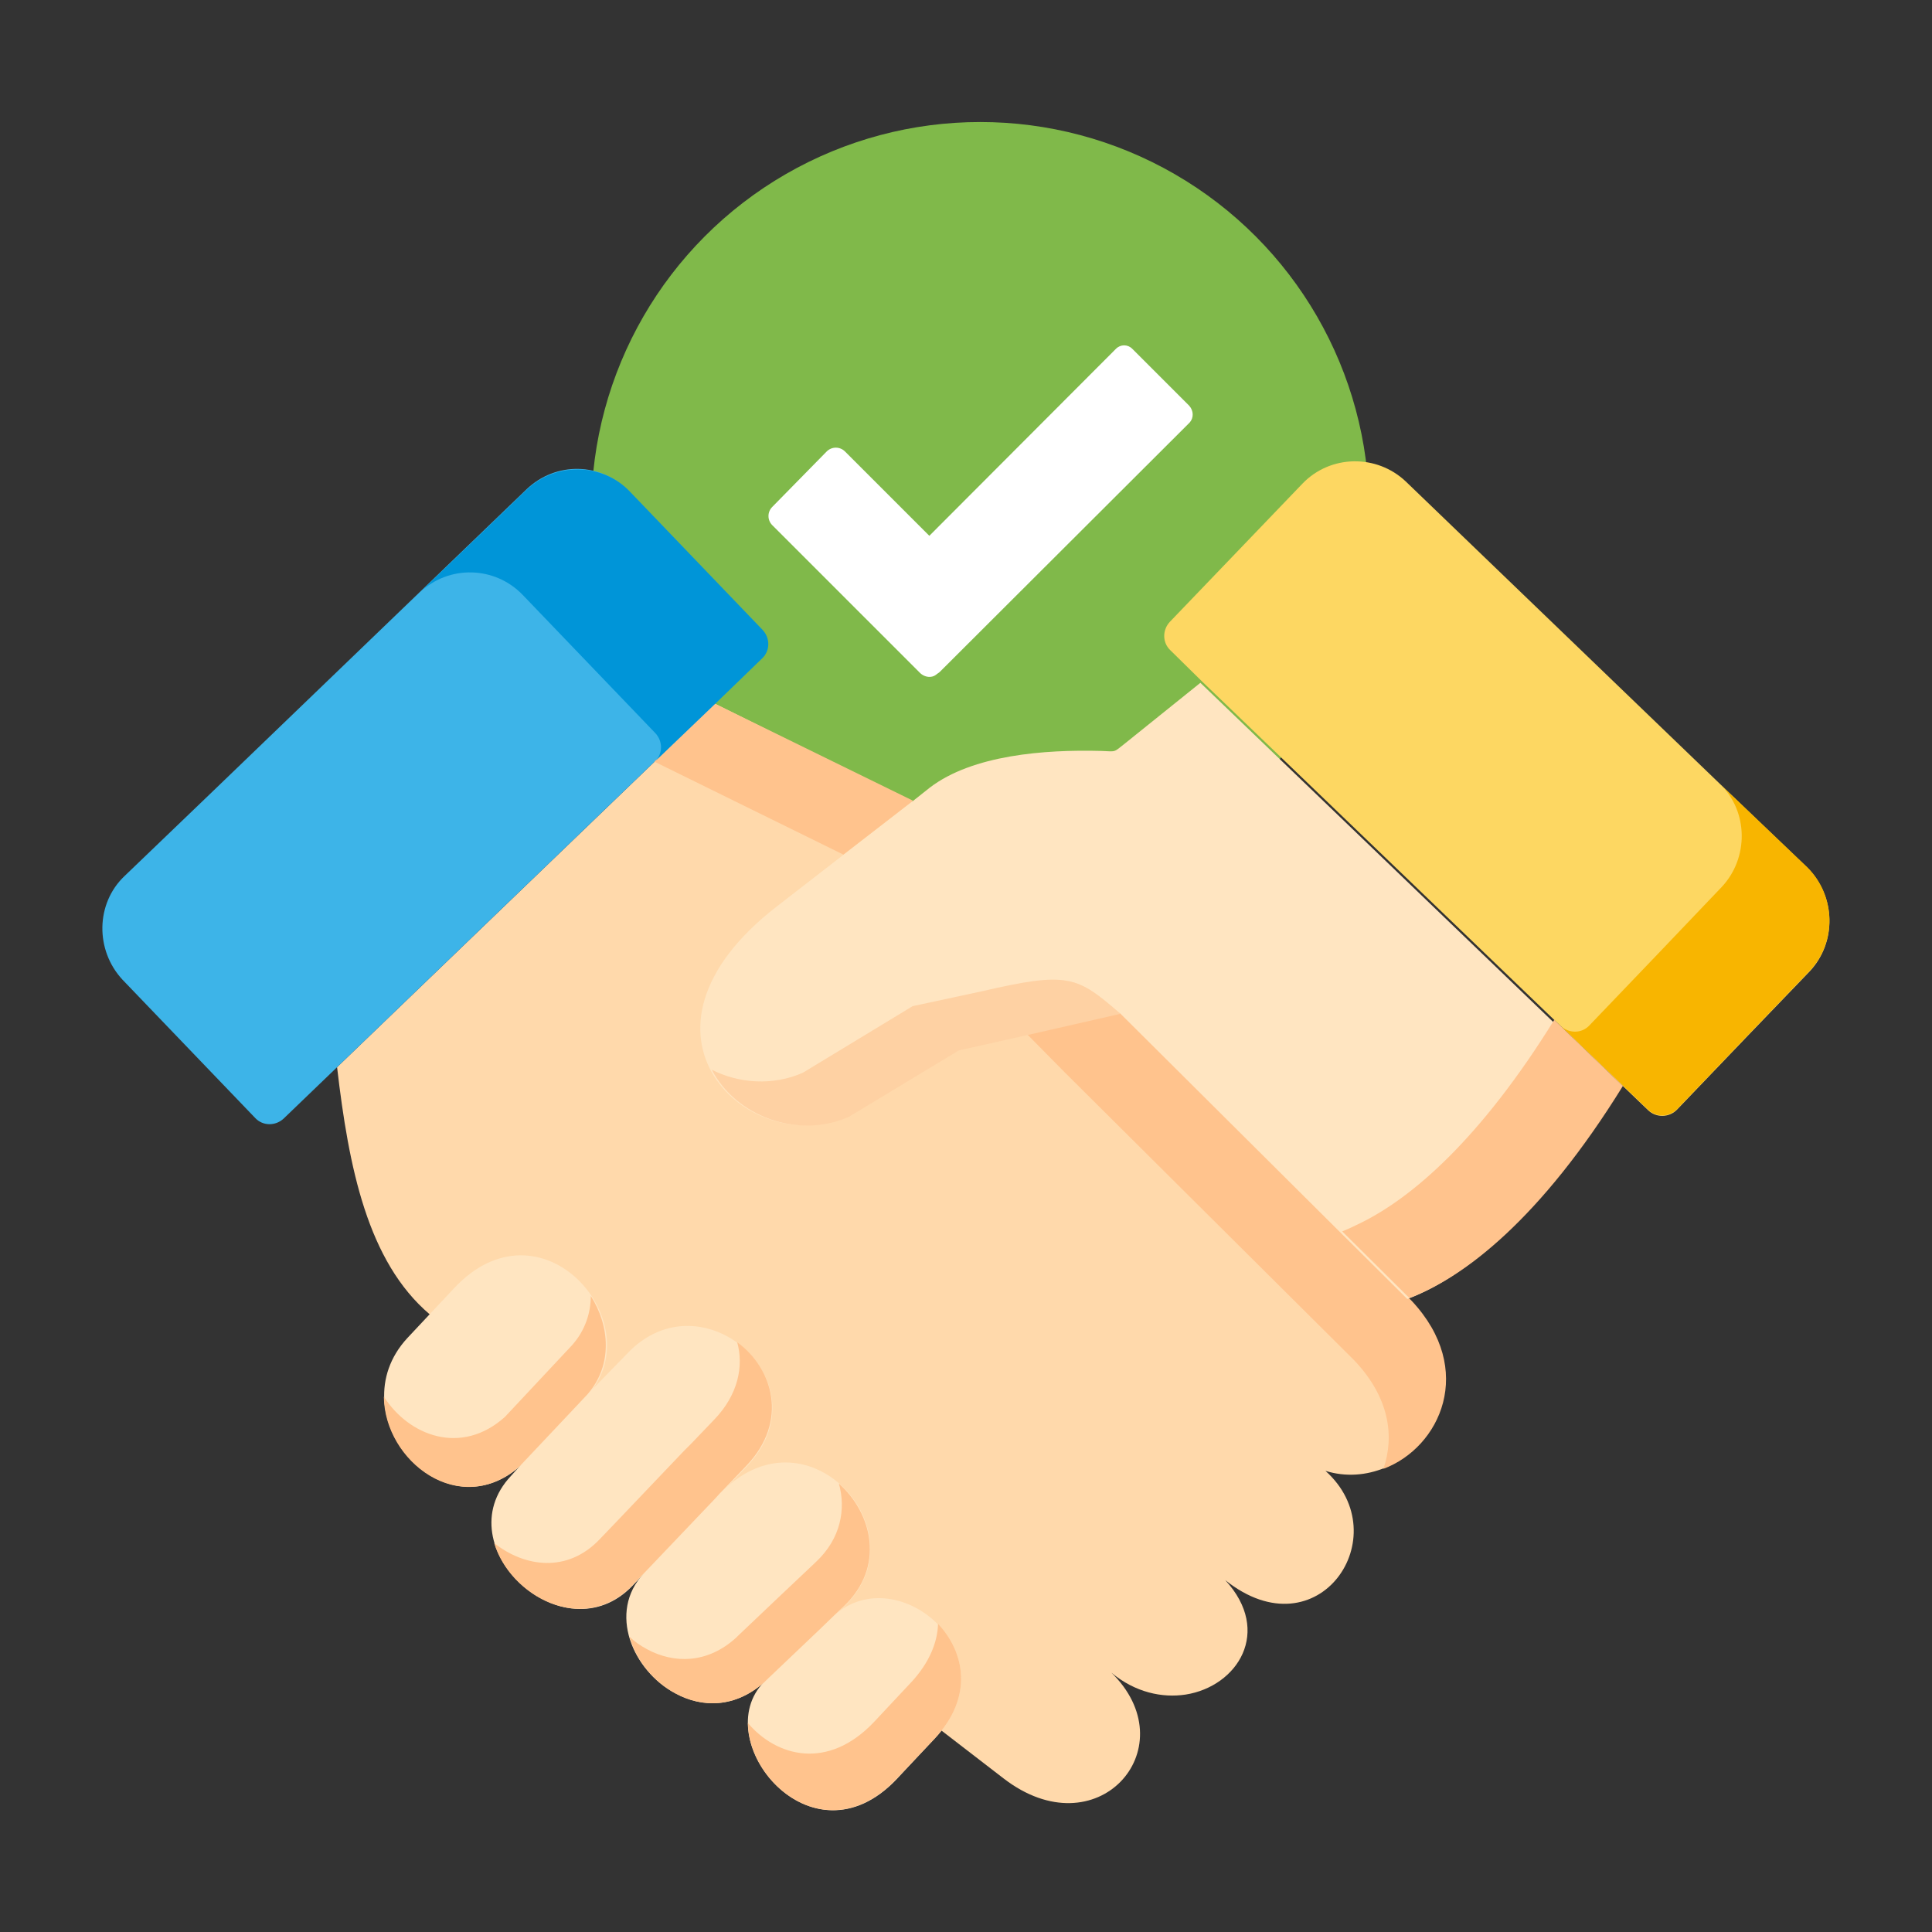 <svg xmlns="http://www.w3.org/2000/svg" width="380" height="380" xml:space="preserve">
  <rect width="100%" height="100%" fill="#333333" stroke="none"/>
  <circle fill="#80B94A" r="76.5" cy="100.5" cx="192.8" class="st0"/>
  <path fill="#FFF" d="m181 132.4-29.1-29.1c-1-1-1-2.6 0-3.6l10.7-10.9c1-1 2.6-1 3.6 0l29.1 29.1c1 1 1 2.6 0 3.6l-10.8 10.8c-.8 1.1-2.4 1.1-3.5.1z" class="st1"/>
  <path fill="#FFF" d="m234 83.1-49.1 49c-.9.9-2.3.9-3.2 0l-11.2-11.2c-.9-.9-.9-2.3 0-3.2l49-49.1c.9-.9 2.3-.9 3.2 0l11.2 11.2c.9 1 .9 2.4.1 3.3z" class="st1"/>
  <path fill="#FDD762" d="m236.6 134.2 69.2 66.5 13.5 13 4.9 4.7c1.6 1.5 4.1 1.4 5.6-.1l13.6-14.2 12.5-13c5.4-5.7 5.2-14.8-.4-20.4l-12.1-11.6-66.9-64.4c-5.7-5.4-14.8-5.3-20.3.4l-26.1 27.2c-1.5 1.6-1.5 4.1.1 5.6l6.4 6.3z" class="st2"/>
  <path fill="#FFD9AB" d="m140.6 138.4-74.3 71.5c2.3 19.8 6 38.2 18.2 48.6l100.7 81.9 12.2 9.4c18.3 14.1 35.7-5.6 21.8-20.2l-.6-.6c4.7 3.9 10 5 14.6 4.3 10.2-1.6 17.1-12.4 7.8-22.5 18.3 14.6 34-8.7 19.7-21.5 16 5 33.5-15.7 16.8-33.3-.1-.1-.2-.3-.4-.4l-41.6-62-55.9-35.8-39-19.4z" class="st3"/>
  <path fill="#FFE5C1" d="M183.8 342c15.5-16.5-7.2-35.5-19.7-24.3l-13.4 12.7-.4.4c-11.2 11.3 9.2 37 26.1 19.1l7.4-7.9z" class="st4"/>
  <path fill="#FFE5C1" d="m140.8 294.6-14.1 14.8-.1.1c-7.1 7.6-2.2 19.1 6.3 23.6 5.2 2.8 11.7 2.9 17.5-2.3l15.1-.2-1.3-12.9 1.9-1.8c15.1-14.4-6.8-39.3-23.8-22.8l-1.5 1.5z" class="st4"/>
  <path fill="#FFE5C1" d="m115.5 274.3-13.2 14-1.8 2c-13.1 13.9 10.4 35.7 23.9 21.6l2.3-2.4c.2-.2 14.4-1.7 15.9-1.8l-.2-14.6 4.5-4.7c15.6-16.3-8.8-37.9-23.6-22.1l-7.8 8z" class="st4"/>
  <path fill="#FFE5C1" d="m84.6 258.4-4.5 4.8c-13.8 15 6.8 38.9 22.3 25.1l12.7-1.9.6-12.1c12.5-14.2-9.3-39.4-26.5-20.8l-4.6 4.9z" class="st4"/>
  <path fill="#3DB4E8" d="M103.5 96.3 42 155.5l-17.5 16.8c-5.7 5.4-5.8 14.6-.4 20.4l26.1 27.2c1.5 1.6 4 1.6 5.6.1l10.5-10.1 74.3-71.5 9.2-8.9c1.6-1.5 1.6-4 .1-5.6l-26.1-27.2c-5.5-5.8-14.5-6-20.3-.4z" class="st5"/>
  <path fill="#FFC38D" d="m220.6 199.2-18.6 4.2 7.4 7.5 56.6 56.3.4.4c6.9 7.3 7.9 14.9 5.7 21.3 11.2-4.2 18.2-19.5 5.6-33l-.4-.4-16.9-16.8-39.8-39.5zm-80-60.8-11.9 11.4 37.2 18.3 13.7-10.6-39-19.1z" class="st6"/>
  <path fill="#FFE5C1" d="m179.5 157.6-13.7 10.6-12.9 10c-32.5 25.1-5.5 50 13.7 41.4l21.7-13.1 13.4-3 18.6-4.2 39.6 39.4 16.9 16.8c10.7-4 25.8-15.5 42-41.7l-82.7-79.5-14.8 11.9c-2.4 1.9-1.7 1.6-4.7 1.5-11.2-.3-25.3.8-33.7 7.2l-3.4 2.7z" class="st4"/>
  <path fill="#FED1A3" d="M179.5 197.9 157.9 211c-5.9 2.6-12.6 2.1-17.9-.6 4.7 9.1 16.8 13.7 26.9 9.3l21.7-13.1 13.4-3 18.4-4.2c-8.6-7.4-10.1-8.4-27.4-4.4l-13.5 2.9z" class="st7"/>
  <path fill="#FFC38D" d="M305.7 200.6c-14.5 23.4-28 35.1-38.4 40.1-1.2.6-2.3 1.1-3.3 1.5l13.2 13.1c10.7-4 25.8-15.5 42-41.7l-13.5-13z" class="st6"/>
  <path fill="#F8B500" d="M338.3 154.2zm-12.1 33.3-13.6 14.2c-1.5 1.6-4 1.6-5.6.1l12.3 11.8 4.9 4.7c1.6 1.5 4.1 1.4 5.6-.1l13.6-14.2 12.5-13c5.4-5.7 5.2-14.8-.4-20.4L340.2 156l1.3 1.3-3.2-3.1c5.6 5.4 5.7 14.6.3 20.3l-12.4 13z" class="st8"/>
  <path fill="#0095D8" d="M82.6 116.5c5.7-5.4 14.7-5.2 20.2.5l26.1 27.2c1.5 1.6 1.5 4.1-.1 5.6l11.9-11.4 9.2-8.9c1.6-1.5 1.6-4 .1-5.6l-26.1-27.2c-5.4-5.7-14.6-5.8-20.3-.4l-21 20.2z" class="st9"/>
  <path fill="#FFC38D" d="M75.5 274.7c.1 12.7 15 24.2 26.8 13.6l8.3-8.8 4.9-5.2c5.1-5.8 4.4-13.6.7-19.4 0 3.3-1.1 6.8-3.7 9.7l-8.8 9.4-4.4 4.7c-8.6 7.7-18.9 3.7-23.8-4zm21.7 28.8c3.1 10.4 17.5 18.3 27.1 8.4l2.3-2.4s0-.1.1-.1l14.1-14.8c.5-.6 1-1.1 1.5-1.6l4.5-4.7c8.4-8.8 5.2-19.2-1.8-24.3 1.3 4.7.2 10.3-4.5 15.2l-4.5 4.7-1.5 1.5-14.1 14.8-.1.1-2.3 2.4c-6.4 6.8-14.9 5.5-20.8.8zm53.6 26.9 10.3-9.8 3-2.9 1.9-1.8c8.1-7.7 5.6-18.2-1-24.1 1.4 5 .4 10.8-4.5 15.4l-1.9 1.8-5.4 5.1-8 7.6-.4.4c-5.7 5.2-12.3 5.1-17.5 2.3-1.3-.7-2.5-1.5-3.5-2.5 1.3 4.6 4.7 8.9 9.1 11.2 5.2 2.8 11.7 2.9 17.5-2.3l.4-.4zm33 11.6c7.8-8.3 5.9-17.1.7-22.6-.1 3.6-1.7 7.6-5.2 11.4l-7.4 7.9c-9.1 9.6-19.2 6.8-24.8.2.1 11.8 15.8 25.3 29.3 10.9l7.4-7.8z" class="st6"/>
</svg>